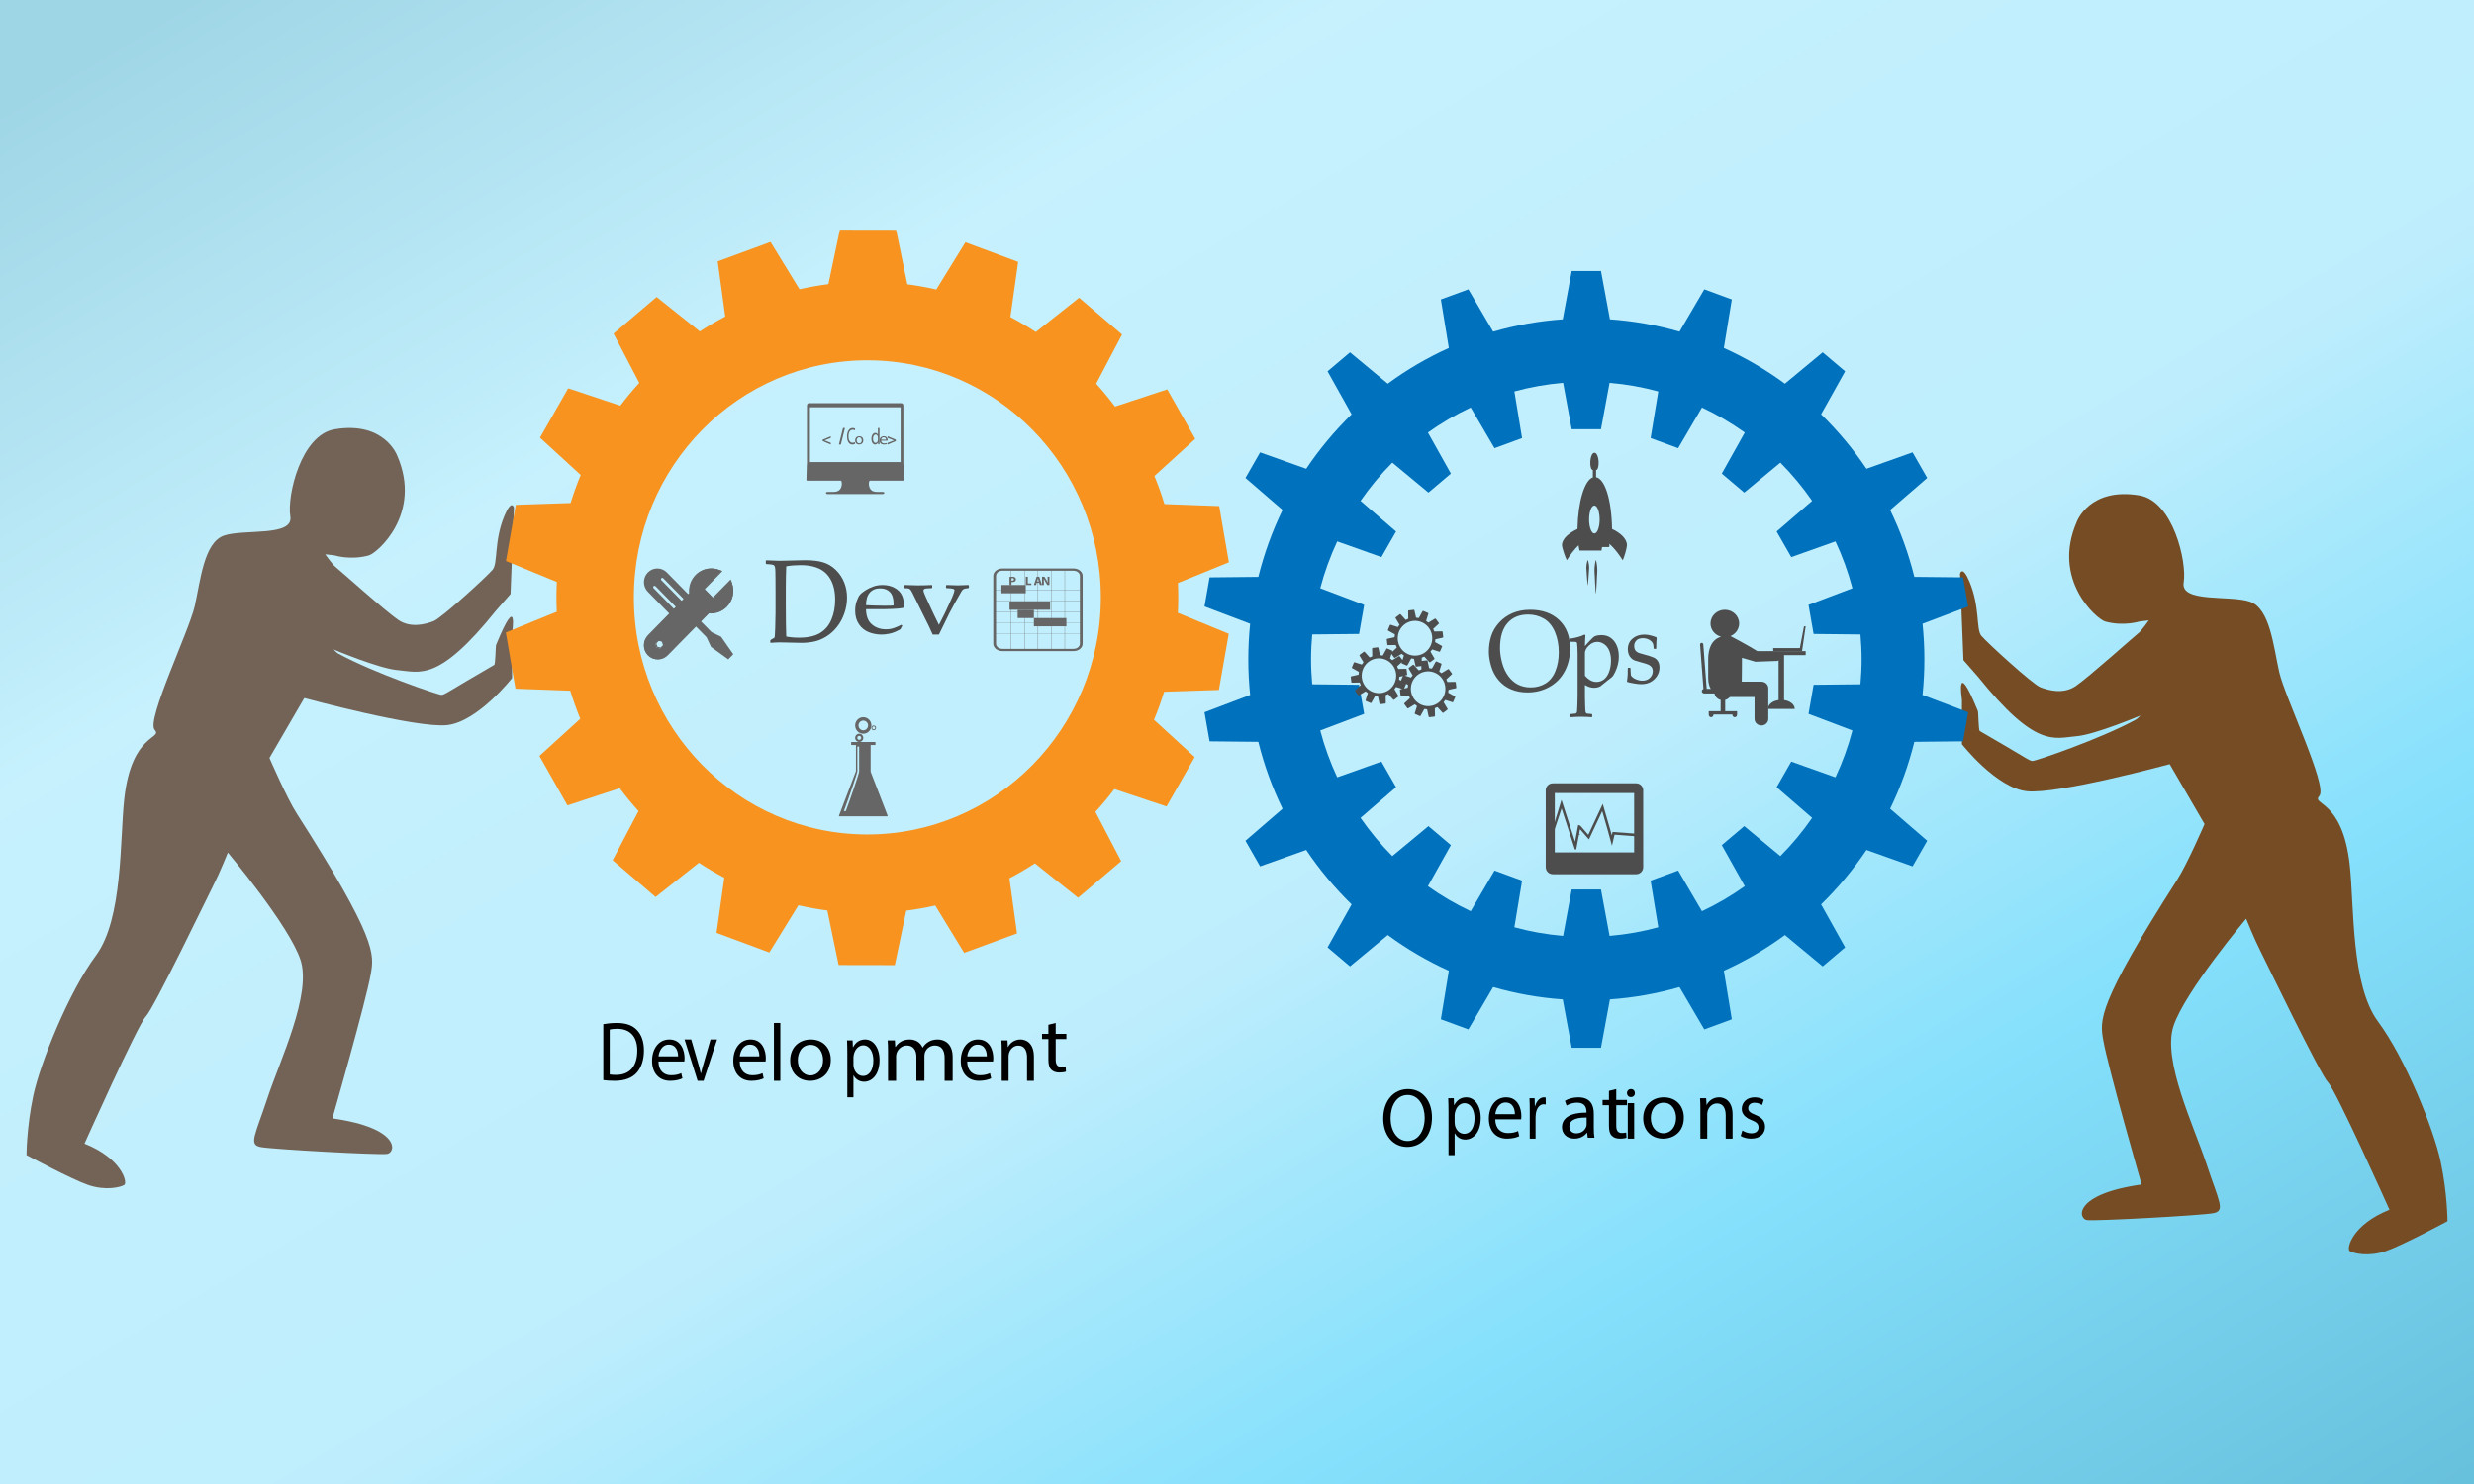 <?xml version="1.0" encoding="UTF-8"?>
<svg width="280px" height="168px" viewBox="0 0 280 168" version="1.1" xmlns="http://www.w3.org/2000/svg" xmlns:xlink="http://www.w3.org/1999/xlink">
    <!-- Generator: Sketch 48.2 (47327) - http://www.bohemiancoding.com/sketch -->
    <title>Page 1</title>
    <desc>Created with Sketch.</desc>
    <defs>
        <linearGradient x1="3.466%" y1="3.466%" x2="100%" y2="100%" id="linearGradient-1">
            <stop stop-color="#5EBAD5" offset="0%"></stop>
            <stop stop-color="#A0E7FC" offset="24.243%"></stop>
            <stop stop-color="#93E2FB" offset="55.447%"></stop>
            <stop stop-color="#33CBFA" offset="75.428%"></stop>
            <stop stop-color="#0195C4" offset="100%"></stop>
        </linearGradient>
    </defs>
    <g id="Digitallync-Home-PAGE-NEW-Copy-3" stroke="none" stroke-width="1" fill="none" fill-rule="evenodd" transform="translate(-100, -1949)">
        <g id="Group-54" transform="translate(100, 1813)">
            <g id="Group-45" transform="translate(0, 136)">
                <g id="Group-46">
                    <g id="Group-44">
                        <g id="Page-1">
                            <polygon id="Fill-1" fill-opacity="0.6" fill="url(#linearGradient-1)" points="0 168 280 168 280 0 0 0"></polygon>
                            <g id="Group-81" transform="translate(3, 26)">
                                <path d="M239.123,44.36 C239.123,44.36 237.317,44.931 235.262,44.36 C234.293,44.091 229.177,39.641 232.045,33.067 C232.045,33.067 233.467,29.138 239.123,30.082 C242.941,30.717 244.529,37.61 244.142,39.946 C243.756,42.282 249.425,41.339 251.656,42.119 C253.927,42.911 254.309,47.215 254.953,50.071 C255.596,52.927 260.463,63.017 259.5,64.095 C258.535,65.177 262.096,64.42 262.932,71.879 C263.453,76.523 263.061,85.509 266.149,89.662 C269.239,93.816 272.456,101.865 273.229,105.499 C274,109.134 274,112.249 274,112.249 C274,112.249 268.929,114.974 267.05,115.624 C265.035,116.322 263.319,115.883 262.932,115.624 C262.546,115.365 263.19,112.638 267.436,110.951 C267.436,110.951 261.388,97.451 260.487,96.542 C259.586,95.634 253.339,82.655 252.806,81.614 C252.132,80.299 251.213,78.004 251.213,78.004 C251.213,78.004 244.278,86.253 242.99,90.147 C241.703,94.041 245.301,101.475 246.717,105.759 C248.132,110.043 248.904,111.08 247.489,111.341 C246.073,111.6 234.233,112.249 233.203,112.12 C232.174,111.988 231.621,109.185 239.381,108.094 C239.381,108.094 235.578,94.889 235.033,91.726 C234.647,89.487 234.325,87.811 243.419,73.575 C244.563,71.784 246.503,67.29 246.503,67.29 L242.561,60.508 C242.561,60.508 229.857,63.96 226.382,63.572 C222.907,63.182 219.047,58.249 219.047,58.249 L219.047,53.194 C219.047,53.194 218.27,48.186 220.849,54.484 C220.92,54.661 220.912,56.669 221.07,56.76 C226.367,59.815 226.664,60.15 227.037,60.15 C227.408,60.15 234.69,57.672 238.705,55.481 C238.916,55.365 239.074,55.168 239.251,55.004 C239.251,55.004 234.133,57.161 232.045,57.341 C229.472,57.561 227.412,58.767 220.849,50.591 L219.218,48.73 L218.832,38.951 C218.832,38.951 219.09,37.921 219.904,39.864 C221.106,42.728 220.634,45.23 221.234,45.965 C221.835,46.701 227.026,51.455 227.927,51.802 C228.828,52.148 230.501,52.623 231.916,51.672 C233.332,50.719 238.737,45.875 239.037,45.658 C239.339,45.441 240.195,44.23 240.195,44.23 L239.123,44.36 Z" id="Fill-2" fill="#754C24"></path>
                                <path d="M34.877,36.876 C34.877,36.876 36.683,37.447 38.738,36.876 C39.707,36.607 44.823,32.157 41.955,25.583 C41.955,25.583 40.533,21.654 34.877,22.598 C31.059,23.233 29.471,30.126 29.858,32.462 C30.244,34.798 24.574,33.856 22.344,34.634 C20.072,35.427 19.691,39.731 19.047,42.587 C18.404,45.444 13.537,55.533 14.5,56.611 C15.465,57.693 11.904,56.937 11.068,64.395 C10.547,69.039 10.939,78.025 7.85,82.178 C4.761,86.332 1.544,94.381 0.771,98.015 C0,101.65 0,104.765 0,104.765 C0,104.765 5.071,107.49 6.95,108.14 C8.965,108.838 10.681,108.399 11.068,108.14 C11.454,107.881 10.81,105.155 6.564,103.467 C6.564,103.467 12.612,89.967 13.513,89.059 C14.413,88.15 20.66,75.171 21.194,74.13 C21.868,72.815 22.787,70.52 22.787,70.52 C22.787,70.52 29.722,78.769 31.01,82.663 C32.297,86.557 28.699,93.991 27.283,98.275 C25.868,102.559 25.096,103.597 26.511,103.857 C27.926,104.116 39.767,104.765 40.797,104.636 C41.826,104.505 42.379,101.701 34.619,100.61 C34.619,100.61 38.422,87.405 38.967,84.242 C39.353,82.003 39.675,80.327 30.581,66.091 C29.437,64.3 27.497,59.806 27.497,59.806 L31.439,53.024 C31.439,53.024 44.143,56.476 47.618,56.087 C51.093,55.698 54.953,50.766 54.953,50.766 L54.953,45.71 C54.953,45.71 55.73,40.702 53.151,47.001 C53.079,47.177 53.088,49.185 52.93,49.276 C47.633,52.332 47.335,52.666 46.963,52.666 C46.592,52.666 39.31,50.189 35.295,47.996 C35.084,47.881 34.926,47.684 34.748,47.52 C34.748,47.52 39.867,49.677 41.955,49.857 C44.528,50.078 46.587,51.284 53.151,43.107 L54.782,41.246 L55.168,31.467 C55.168,31.467 54.91,30.437 54.095,32.38 C52.894,35.244 53.366,37.746 52.766,38.481 C52.164,39.217 46.974,43.972 46.073,44.318 C45.172,44.664 43.499,45.139 42.084,44.188 C40.668,43.236 35.263,38.391 34.963,38.174 C34.661,37.957 33.804,36.746 33.804,36.746 L34.877,36.876 Z" id="Fill-4" fill="#736357"></path>
                                <path d="M206.651,56.698 C206.168,58.537 205.522,60.309 204.731,62.001 L199.731,60.221 L198.074,63.118 L202.092,66.589 C201.021,68.138 199.819,69.588 198.495,70.916 L194.407,67.525 L191.867,69.675 L194.466,74.323 C192.945,75.406 191.327,76.356 189.624,77.154 L186.928,72.551 L183.812,73.695 L184.68,78.975 C182.901,79.461 181.058,79.79 179.167,79.951 L178.194,74.694 L174.879,74.694 L173.907,79.951 C172.015,79.79 170.173,79.461 168.393,78.974 L169.262,73.695 L166.146,72.552 L163.45,77.154 C161.747,76.355 160.128,75.405 158.608,74.322 L161.206,69.675 L158.667,67.525 L154.579,70.915 C153.255,69.587 152.053,68.137 150.981,66.589 L155,63.117 L153.343,60.222 L148.343,62 C147.552,60.309 146.906,58.536 146.423,56.696 L151.392,54.814 L150.816,51.522 L145.514,51.468 C145.43,50.538 145.381,49.597 145.381,48.645 C145.381,47.693 145.43,46.752 145.514,45.821 L150.816,45.767 L151.392,42.475 L146.422,40.593 C146.906,38.754 147.552,36.981 148.343,35.289 L153.343,37.068 L155,34.172 L150.981,30.701 C152.053,29.152 153.255,27.703 154.579,26.373 L158.667,29.764 L161.206,27.615 L158.608,22.968 C160.128,21.884 161.747,20.934 163.451,20.135 L166.146,24.738 L169.262,23.595 L168.393,18.315 C170.173,17.828 172.016,17.499 173.907,17.338 L174.879,22.596 L178.194,22.596 L179.167,17.338 C181.058,17.499 182.901,17.828 184.681,18.315 L183.812,23.595 L186.928,24.737 L189.624,20.135 C191.327,20.934 192.945,21.884 194.466,22.967 L191.867,27.615 L194.407,29.764 L198.496,26.374 C199.819,27.703 201.021,29.152 202.092,30.7 L198.074,34.172 L199.731,37.068 L204.732,35.29 C205.522,36.982 206.168,38.754 206.652,40.593 L201.683,42.475 L202.258,45.768 L207.561,45.823 C207.643,46.753 207.693,47.693 207.693,48.645 C207.693,49.597 207.643,50.538 207.561,51.468 L202.257,51.522 L201.683,54.815 L206.651,56.698 Z M219.175,57.926 L219.752,54.633 L214.587,52.677 C214.723,51.352 214.795,50.007 214.795,48.645 C214.795,47.284 214.723,45.939 214.587,44.613 L219.751,42.657 L219.176,39.363 L213.66,39.307 C213.007,36.665 212.084,34.13 210.921,31.734 L215.115,28.109 L213.458,25.213 L208.241,27.068 C206.744,24.836 205.02,22.772 203.104,20.905 L205.825,16.038 L203.286,13.889 L199.01,17.435 C196.864,15.858 194.55,14.499 192.099,13.395 L193.003,7.901 L189.888,6.757 L187.083,11.546 C184.554,10.814 181.919,10.339 179.207,10.15 L178.194,4.677 L174.879,4.677 L173.867,10.15 C171.155,10.339 168.52,10.814 165.991,11.547 L163.186,6.757 L160.072,7.901 L160.975,13.395 C158.524,14.499 156.211,15.858 154.063,17.435 L149.788,13.889 L147.249,16.038 L149.97,20.905 C148.055,22.771 146.33,24.836 144.833,27.068 L139.616,25.214 L137.959,28.108 L142.155,31.733 C140.991,34.129 140.068,36.665 139.414,39.308 L133.898,39.364 L133.322,42.656 L138.487,44.612 C138.351,45.938 138.279,47.283 138.279,48.645 C138.279,50.007 138.351,51.352 138.487,52.677 L133.322,54.634 L133.898,57.926 L139.414,57.982 C140.068,60.625 140.991,63.16 142.155,65.556 L137.959,69.181 L139.616,72.077 L144.833,70.221 C146.33,72.453 148.055,74.518 149.97,76.385 L147.249,81.252 L149.788,83.401 L154.064,79.854 C156.211,81.432 158.524,82.789 160.975,83.895 L160.072,89.389 L163.186,90.533 L165.992,85.744 C168.52,86.475 171.155,86.949 173.866,87.139 L174.879,92.613 L178.194,92.613 L179.207,87.139 C181.919,86.949 184.554,86.476 187.082,85.744 L189.889,90.533 L193.003,89.389 L192.099,83.895 C194.55,82.791 196.863,81.433 199.01,79.855 L203.286,83.4 L205.825,81.252 L203.104,76.385 C205.019,74.519 206.744,72.454 208.241,70.222 L213.458,72.076 L215.115,69.181 L210.92,65.556 C212.083,63.161 213.006,60.625 213.66,57.983 L219.175,57.926 Z" id="Fill-6" fill="#0071BC"></path>
                                <path d="M95.118,68.469 C80.524,68.443 68.714,56.405 68.739,41.583 C68.764,26.759 80.616,14.763 95.211,14.789 C109.805,14.815 121.615,26.852 121.59,41.676 C121.564,56.5 109.713,68.495 95.118,68.469 M130.35,41.691 C130.352,41.125 130.338,40.563 130.313,40.004 L136.081,37.654 L134.988,31.291 L128.788,31.065 C128.459,29.982 128.078,28.921 127.654,27.885 L132.274,23.68 L129.105,18.081 L123.193,20.025 C122.522,19.128 121.81,18.264 121.061,17.437 L123.992,11.87 L119.129,7.71 L114.233,11.588 C113.302,10.978 112.342,10.412 111.355,9.891 L112.233,3.651 L106.262,1.431 L102.968,6.775 C101.893,6.528 100.801,6.328 99.691,6.184 L98.415,0.011 L92.057,0 L90.759,6.167 C89.649,6.309 88.557,6.503 87.483,6.747 L84.205,1.392 L78.226,3.59 L79.083,9.834 C78.095,10.352 77.132,10.914 76.201,11.521 L71.317,7.625 L66.438,11.769 L69.352,17.346 C68.599,18.171 67.884,19.031 67.21,19.926 L61.305,17.961 L58.116,23.549 L62.724,27.77 C62.295,28.805 61.911,29.864 61.578,30.946 L55.377,31.151 L54.262,37.509 L60.022,39.88 C59.995,40.439 59.98,41 59.979,41.566 C59.978,42.132 59.992,42.695 60.016,43.255 L54.248,45.604 L55.341,51.966 L61.541,52.193 C61.871,53.276 62.251,54.337 62.676,55.372 L58.054,59.579 L61.224,65.178 L67.136,63.232 C67.808,64.13 68.518,64.992 69.268,65.82 L66.337,71.387 L71.201,75.548 L76.098,71.67 C77.028,72.28 77.988,72.845 78.975,73.366 L78.096,79.607 L84.068,81.827 L87.362,76.483 C88.437,76.731 89.529,76.929 90.637,77.074 L91.913,83.247 L98.272,83.258 L99.57,77.089 C100.679,76.949 101.773,76.754 102.846,76.51 L106.124,81.867 L112.103,79.667 L111.245,73.423 C112.234,72.906 113.197,72.343 114.128,71.737 L119.013,75.632 L123.891,71.49 L120.977,65.912 C121.73,65.088 122.444,64.227 123.119,63.332 L129.025,65.297 L132.214,59.71 L127.605,55.487 C128.035,54.452 128.418,53.393 128.751,52.311 L134.951,52.107 L136.067,45.749 L130.307,43.379 C130.335,42.819 130.349,42.256 130.35,41.691" id="Fill-8" fill="#F7931E"></path>
                                <path d="M85.985,46.058 C86.411,46.146 86.901,46.189 87.455,46.189 C88.427,46.189 89.203,46.018 89.785,45.677 C90.367,45.334 90.802,44.828 91.09,44.158 C91.377,43.487 91.521,42.731 91.521,41.89 C91.521,40.649 91.206,39.688 90.577,39.003 C89.947,38.319 88.954,37.978 87.599,37.978 C87.04,37.978 86.502,38.022 85.985,38.11 C85.952,38.828 85.935,39.639 85.935,40.543 L85.935,42.606 L85.947,44.539 C85.947,44.917 85.96,45.423 85.985,46.058 Z M83.671,37.478 L83.721,37.432 C84.443,37.467 84.935,37.485 85.197,37.485 L88.125,37.419 C88.959,37.419 89.642,37.501 90.176,37.666 C90.71,37.83 91.184,38.115 91.599,38.52 C92.014,38.926 92.329,39.397 92.544,39.934 C92.758,40.47 92.866,41.044 92.866,41.653 C92.866,42.244 92.768,42.83 92.572,43.408 C92.376,43.987 92.097,44.505 91.737,44.963 C91.376,45.421 90.965,45.79 90.504,46.071 C90.044,46.351 89.582,46.538 89.119,46.633 C88.656,46.727 88.183,46.774 87.699,46.774 C87.374,46.774 86.761,46.761 85.861,46.735 C85.564,46.726 85.368,46.722 85.272,46.722 C84.985,46.722 84.636,46.739 84.228,46.774 L84.178,46.722 L84.178,46.505 L84.228,46.439 C84.474,46.307 84.615,46.225 84.65,46.193 C84.685,46.16 84.715,45.777 84.737,45.042 C84.76,44.308 84.772,43.748 84.772,43.362 L84.772,40.949 L84.766,39.457 C84.766,39.132 84.761,38.869 84.753,38.665 C84.745,38.461 84.73,38.316 84.71,38.227 C84.689,38.14 84.665,38.079 84.638,38.043 C84.611,38.009 84.566,37.979 84.507,37.956 C84.446,37.931 84.342,37.91 84.197,37.892 L83.721,37.853 L83.671,37.807 L83.671,37.478 Z" id="Fill-10" fill="#4D4D4D"></path>
                                <path d="M95.014,42.512 C95.091,42.523 95.387,42.536 95.9,42.551 C96.415,42.566 96.795,42.573 97.043,42.573 C97.635,42.573 97.997,42.565 98.125,42.545 C98.128,42.455 98.131,42.385 98.131,42.336 C98.131,41.751 97.997,41.317 97.728,41.032 C97.459,40.747 97.091,40.605 96.627,40.605 C96.119,40.605 95.723,40.765 95.439,41.086 C95.156,41.406 95.014,41.882 95.014,42.512 Z M99.116,44.826 L98.911,45.233 C98.467,45.486 98.072,45.65 97.724,45.725 C97.377,45.801 97.065,45.839 96.793,45.839 C96.282,45.839 95.796,45.75 95.337,45.573 C94.879,45.395 94.505,45.096 94.217,44.673 C93.929,44.25 93.785,43.741 93.785,43.145 C93.785,42.749 93.841,42.392 93.952,42.073 C94.062,41.754 94.179,41.517 94.3,41.363 C94.422,41.208 94.627,41.037 94.918,40.848 C95.209,40.659 95.516,40.508 95.839,40.395 C96.163,40.282 96.514,40.226 96.889,40.226 C97.402,40.226 97.852,40.332 98.242,40.546 C98.633,40.758 98.907,41.031 99.065,41.363 C99.222,41.695 99.302,42.047 99.302,42.421 C99.302,42.537 99.295,42.651 99.283,42.761 L99.212,42.823 C98.922,42.879 98.531,42.917 98.041,42.936 C97.55,42.955 97.225,42.964 97.068,42.964 L95.014,42.964 C95.022,43.745 95.245,44.32 95.679,44.69 C96.115,45.06 96.648,45.244 97.28,45.244 C97.578,45.244 97.865,45.199 98.14,45.109 C98.415,45.018 98.707,44.892 99.014,44.729 L99.116,44.826 Z" id="Fill-12" fill="#4D4D4D"></path>
                                <path d="M102.56,45.839 L102.139,44.911 L101.637,43.901 L100.245,41.083 C100.155,40.898 100.075,40.775 100.004,40.716 C99.934,40.657 99.863,40.622 99.791,40.61 C99.718,40.598 99.573,40.588 99.357,40.58 L99.302,40.533 L99.302,40.279 L99.363,40.226 C99.997,40.254 100.499,40.267 100.87,40.267 C101.394,40.267 101.922,40.254 102.451,40.226 L102.505,40.273 L102.505,40.533 L102.451,40.58 C101.979,40.592 101.707,40.621 101.63,40.666 C101.552,40.712 101.515,40.77 101.515,40.84 C101.515,40.958 101.604,41.213 101.785,41.603 L102.614,43.399 L103.265,44.74 L103.944,43.399 L104.507,42.182 C104.724,41.721 104.865,41.394 104.927,41.201 C104.991,41.008 105.023,40.88 105.023,40.817 C105.023,40.742 104.972,40.688 104.873,40.655 C104.773,40.621 104.523,40.596 104.12,40.58 L104.066,40.533 L104.066,40.279 L104.127,40.226 C104.687,40.254 105.108,40.267 105.389,40.267 C105.624,40.267 106.027,40.254 106.597,40.226 L106.658,40.279 L106.658,40.533 L106.604,40.58 C106.336,40.6 106.159,40.634 106.071,40.681 C105.982,40.728 105.897,40.82 105.813,40.956 C105.73,41.092 105.488,41.514 105.091,42.223 L104.439,43.435 C104.33,43.639 103.94,44.441 103.265,45.839 L102.56,45.839 Z" id="Fill-14" fill="#4D4D4D"></path>
                                <path d="M166.767,47.374 C166.767,47.889 166.847,48.443 167.007,49.036 C167.167,49.629 167.405,50.138 167.723,50.561 C168.041,50.985 168.407,51.301 168.823,51.507 C169.238,51.715 169.71,51.818 170.241,51.818 C170.869,51.818 171.427,51.668 171.917,51.368 C172.406,51.069 172.78,50.603 173.034,49.973 C173.289,49.342 173.417,48.634 173.417,47.849 C173.417,46.998 173.271,46.227 172.98,45.539 C172.688,44.852 172.273,44.351 171.734,44.038 C171.196,43.726 170.6,43.57 169.943,43.57 C168.959,43.57 168.183,43.891 167.617,44.533 C167.05,45.174 166.767,46.121 166.767,47.374 M165.503,47.792 C165.503,47.159 165.591,46.569 165.765,46.02 C165.938,45.471 166.235,44.964 166.654,44.498 C167.074,44.031 167.578,43.67 168.17,43.416 C168.761,43.16 169.428,43.032 170.174,43.032 C171.555,43.032 172.654,43.424 173.472,44.206 C174.289,44.989 174.698,46.058 174.698,47.411 C174.698,48.366 174.498,49.223 174.097,49.982 C173.696,50.741 173.122,51.333 172.375,51.754 C171.628,52.177 170.789,52.387 169.858,52.387 C169.198,52.387 168.59,52.273 168.036,52.044 C167.481,51.813 167.009,51.47 166.618,51.013 C166.227,50.557 165.944,50.031 165.768,49.431 C165.591,48.833 165.503,48.286 165.503,47.792" id="Fill-16" fill="#4D4D4D"></path>
                                <path d="M176.378,50.495 C176.531,50.686 176.72,50.85 176.946,50.99 C177.172,51.13 177.42,51.199 177.693,51.199 C178.016,51.199 178.301,51.1 178.549,50.901 C178.796,50.704 178.988,50.413 179.124,50.031 C179.26,49.648 179.328,49.225 179.328,48.758 C179.328,48.382 179.268,48.032 179.146,47.708 C179.025,47.385 178.837,47.13 178.583,46.943 C178.329,46.758 178.059,46.664 177.773,46.664 C177.597,46.664 177.425,46.702 177.26,46.776 C177.094,46.852 176.939,46.961 176.794,47.107 C176.65,47.253 176.546,47.393 176.483,47.523 C176.418,47.654 176.387,47.764 176.382,47.851 C176.38,47.938 176.378,48.035 176.378,48.139 L176.378,50.495 Z M176.338,45.839 L176.433,45.911 C176.399,46.372 176.382,46.782 176.378,47.138 C176.83,46.636 177.144,46.305 177.323,46.142 C177.5,45.981 177.807,45.9 178.241,45.9 C178.515,45.9 178.761,45.945 178.984,46.036 C179.207,46.127 179.413,46.277 179.603,46.485 C179.791,46.694 179.941,46.955 180.05,47.269 C180.161,47.582 180.215,47.945 180.215,48.358 C180.215,48.65 180.177,48.945 180.101,49.244 C180.024,49.544 179.924,49.821 179.799,50.076 C179.675,50.33 179.575,50.5 179.5,50.583 C179.426,50.666 179.272,50.79 179.039,50.956 C178.83,51.111 178.622,51.276 178.417,51.454 C178.273,51.579 178.173,51.66 178.116,51.696 C178.061,51.733 177.966,51.769 177.833,51.805 C177.7,51.843 177.559,51.861 177.409,51.861 C177.064,51.861 176.72,51.753 176.378,51.539 L176.378,52.831 C176.378,52.921 176.384,53.208 176.397,53.691 C176.411,54.175 176.425,54.458 176.44,54.537 C176.455,54.618 176.477,54.678 176.507,54.714 C176.537,54.75 176.573,54.773 176.617,54.784 C176.661,54.794 176.84,54.811 177.155,54.835 L177.2,54.884 L177.2,55.138 L177.16,55.194 C176.745,55.162 176.346,55.145 175.964,55.145 C175.581,55.145 175.183,55.162 174.768,55.194 L174.723,55.138 L174.723,54.884 L174.768,54.835 C175.087,54.811 175.267,54.792 175.311,54.78 C175.355,54.768 175.392,54.743 175.424,54.705 C175.455,54.666 175.477,54.604 175.489,54.519 C175.5,54.434 175.513,54.164 175.528,53.706 C175.543,53.249 175.55,52.905 175.55,52.674 L175.55,48.024 C175.55,47.814 175.543,47.569 175.528,47.293 C175.513,47.015 175.501,46.855 175.49,46.81 C175.48,46.765 175.456,46.73 175.418,46.7 C175.38,46.673 175.295,46.658 175.162,46.658 L174.743,46.652 L174.698,46.603 L174.698,46.342 L174.738,46.294 C175.372,46.201 175.906,46.049 176.338,45.839 Z" id="Fill-18" fill="#4D4D4D"></path>
                                <path d="M181.27,49.6 L181.487,49.6 L181.533,49.65 C181.539,49.966 181.557,50.236 181.583,50.461 C181.688,50.639 181.868,50.781 182.124,50.892 C182.381,51.003 182.632,51.058 182.882,51.058 C183.239,51.058 183.524,50.951 183.738,50.738 C183.952,50.523 184.059,50.268 184.059,49.971 C184.059,49.811 184.02,49.671 183.943,49.553 C183.865,49.434 183.749,49.337 183.592,49.26 C183.435,49.182 183.155,49.092 182.75,48.986 C182.403,48.896 182.161,48.826 182.023,48.776 C181.885,48.725 181.751,48.64 181.624,48.518 C181.496,48.399 181.398,48.251 181.33,48.077 C181.264,47.902 181.23,47.71 181.23,47.499 C181.23,46.997 181.409,46.595 181.768,46.292 C182.127,45.99 182.573,45.839 183.11,45.839 C183.335,45.839 183.58,45.874 183.847,45.943 C184.113,46.013 184.316,46.08 184.453,46.143 L184.499,46.222 C184.472,46.372 184.454,46.766 184.448,47.404 L184.403,47.455 L184.201,47.455 L184.155,47.404 C184.141,47.176 184.124,47.015 184.099,46.924 C184.076,46.831 184.015,46.732 183.918,46.625 C183.821,46.518 183.681,46.427 183.503,46.354 C183.325,46.282 183.136,46.245 182.938,46.245 C182.732,46.245 182.559,46.278 182.42,46.346 C182.28,46.413 182.167,46.516 182.081,46.653 C181.996,46.79 181.952,46.956 181.952,47.15 C181.952,47.294 181.978,47.421 182.031,47.534 C182.083,47.646 182.163,47.737 182.27,47.807 C182.378,47.876 182.492,47.926 182.609,47.956 L183.16,48.114 C183.631,48.24 183.969,48.352 184.173,48.446 C184.377,48.54 184.534,48.681 184.645,48.871 C184.756,49.061 184.812,49.291 184.812,49.561 C184.812,50.079 184.62,50.523 184.236,50.895 C183.852,51.267 183.358,51.452 182.756,51.452 C182.543,51.452 182.28,51.426 181.965,51.373 C181.65,51.321 181.381,51.263 181.159,51.199 L181.134,51.126 L181.184,50.749 C181.201,50.633 181.211,50.515 181.215,50.397 C181.218,50.279 181.221,50.03 181.225,49.65 L181.27,49.6 Z" id="Fill-20" fill="#4D4D4D"></path>
                                <path d="M109.73,46.873 L109.73,45.788 L111.416,45.788 L111.416,47.454 L110.447,47.454 C110.052,47.454 109.73,47.195 109.73,46.873 Z M110.447,38.61 L111.416,38.61 L111.416,40.828 L109.73,40.828 L109.73,39.192 C109.73,38.87 110.052,38.61 110.447,38.61 Z M119.216,39.192 L119.216,40.828 L117.53,40.828 L117.53,38.61 L118.5,38.61 C118.895,38.61 119.216,38.87 119.216,39.192 Z M116.01,47.454 L117.496,47.454 L117.496,45.788 L116.01,45.788 L116.01,47.454 Z M114.491,47.454 L115.976,47.454 L115.976,45.788 L114.491,45.788 L114.491,47.454 Z M112.971,47.454 L114.456,47.454 L114.456,45.788 L112.971,45.788 L112.971,47.454 Z M111.451,47.454 L112.936,47.454 L112.936,45.788 L111.451,45.788 L111.451,47.454 Z M111.451,45.759 L112.936,45.759 L112.936,44.555 L111.451,44.555 L111.451,45.759 Z M109.73,45.759 L111.416,45.759 L111.416,44.555 L109.73,44.555 L109.73,45.759 Z M109.73,44.527 L111.416,44.527 L111.416,43.322 L109.73,43.322 L109.73,44.527 Z M109.73,43.294 L111.416,43.294 L111.416,42.089 L109.73,42.089 L109.73,43.294 Z M109.73,42.061 L111.416,42.061 L111.416,40.856 L109.73,40.856 L109.73,42.061 Z M111.451,42.061 L112.936,42.061 L112.936,40.856 L111.451,40.856 L111.451,42.061 Z M111.451,40.828 L112.936,40.828 L112.936,38.61 L111.451,38.61 L111.451,40.828 Z M112.97,40.828 L114.456,40.828 L114.456,38.61 L112.97,38.61 L112.97,40.828 Z M114.492,40.828 L115.976,40.828 L115.976,38.61 L114.492,38.61 L114.492,40.828 Z M116.01,40.828 L117.496,40.828 L117.496,38.61 L116.01,38.61 L116.01,40.828 Z M116.01,42.061 L117.496,42.061 L117.496,40.856 L116.01,40.856 L116.01,42.061 Z M117.53,42.061 L119.216,42.061 L119.216,40.856 L117.53,40.856 L117.53,42.061 Z M117.53,43.294 L119.216,43.294 L119.216,42.09 L117.53,42.09 L117.53,43.294 Z M117.53,44.527 L119.216,44.527 L119.216,43.322 L117.53,43.322 L117.53,44.527 Z M117.53,45.759 L119.216,45.759 L119.216,44.555 L117.53,44.555 L117.53,45.759 Z M116.01,45.759 L117.496,45.759 L117.496,44.555 L116.01,44.555 L116.01,45.759 Z M114.491,45.759 L115.976,45.759 L115.976,44.555 L114.491,44.555 L114.491,45.759 Z M112.97,45.759 L114.456,45.759 L114.456,44.555 L112.97,44.555 L112.97,45.759 Z M112.971,44.527 L114.456,44.527 L114.456,43.322 L112.971,43.322 L112.971,44.527 Z M111.451,44.527 L112.936,44.527 L112.936,43.322 L111.451,43.322 L111.451,44.527 Z M111.451,43.294 L112.936,43.294 L112.936,42.089 L111.451,42.089 L111.451,43.294 Z M112.97,43.294 L114.456,43.294 L114.456,42.089 L112.97,42.089 L112.97,43.294 Z M112.97,42.061 L114.456,42.061 L114.456,40.856 L112.97,40.856 L112.97,42.061 Z M114.491,42.061 L115.976,42.061 L115.976,40.856 L114.491,40.856 L114.491,42.061 Z M114.492,43.294 L115.976,43.294 L115.976,42.089 L114.492,42.089 L114.492,43.294 Z M116.01,43.294 L117.496,43.294 L117.496,42.09 L116.01,42.09 L116.01,43.294 Z M114.492,44.527 L115.976,44.527 L115.976,43.322 L114.492,43.322 L114.492,44.527 Z M116.01,44.527 L117.496,44.527 L117.496,43.322 L116.01,43.322 L116.01,44.527 Z M118.5,47.454 L117.53,47.454 L117.53,45.788 L119.216,45.788 L119.216,46.873 C119.216,47.195 118.895,47.454 118.5,47.454 Z M119.53,46.873 L119.53,39.192 C119.53,38.73 119.069,38.355 118.5,38.355 L110.447,38.355 C109.879,38.355 109.416,38.73 109.416,39.192 L109.416,46.873 C109.416,47.335 109.879,47.71 110.447,47.71 L118.5,47.71 C119.069,47.71 119.53,47.335 119.53,46.873 Z" id="Fill-22" fill="#666666"></path>
                                <polygon id="Fill-24" fill="#666666" points="110.336 41.161 113.094 41.161 113.094 40.226 110.336 40.226"></polygon>
                                <polygon id="Fill-26" fill="#666666" points="111.255 43.032 115.852 43.032 115.852 42.097 111.255 42.097"></polygon>
                                <polygon id="Fill-27" fill="#666666" points="112.174 43.968 114.013 43.968 114.013 43.032 112.174 43.032"></polygon>
                                <polygon id="Fill-28" fill="#666666" points="114.013 44.903 117.691 44.903 117.691 43.968 114.013 43.968"></polygon>
                                <path d="M111.481,39.731 C111.501,39.736 111.525,39.736 111.558,39.736 C111.68,39.736 111.755,39.681 111.755,39.585 C111.755,39.5 111.691,39.449 111.576,39.449 C111.53,39.449 111.498,39.453 111.481,39.457 L111.481,39.731 Z M111.255,39.31 C111.325,39.299 111.425,39.29 111.564,39.29 C111.706,39.29 111.806,39.315 111.874,39.365 C111.939,39.412 111.983,39.489 111.983,39.58 C111.983,39.671 111.949,39.748 111.889,39.8 C111.811,39.867 111.696,39.898 111.56,39.898 C111.53,39.898 111.503,39.897 111.481,39.893 L111.481,40.226 L111.255,40.226 L111.255,39.31 Z" id="Fill-29" fill="#666666"></path>
                                <polygon id="Fill-30" fill="#666666" points="113.094 39.29 113.324 39.29 113.324 40.048 113.727 40.048 113.727 40.226 113.094 40.226"></polygon>
                                <path d="M114.577,39.827 L114.514,39.629 C114.496,39.574 114.479,39.504 114.463,39.448 L114.46,39.448 C114.445,39.504 114.43,39.575 114.414,39.629 L114.354,39.827 L114.577,39.827 Z M114.321,39.985 L114.25,40.226 L114.013,40.226 L114.321,39.29 L114.62,39.29 L114.933,40.226 L114.688,40.226 L114.61,39.985 L114.321,39.985 Z" id="Fill-31" fill="#666666"></path>
                                <path d="M114.933,40.226 L114.933,39.29 L115.2,39.29 L115.411,39.633 C115.471,39.732 115.531,39.848 115.576,39.954 L115.581,39.954 C115.566,39.83 115.561,39.704 115.561,39.564 L115.561,39.29 L115.772,39.29 L115.772,40.226 L115.531,40.226 L115.314,39.864 C115.255,39.765 115.189,39.644 115.139,39.534 L115.134,39.536 C115.141,39.66 115.144,39.791 115.144,39.944 L115.144,40.226 L114.933,40.226 Z" id="Fill-32" fill="#666666"></path>
                                <path d="M75.216,42.67 C75.276,42.731 75.276,42.828 75.216,42.888 C75.157,42.949 75.061,42.949 75.002,42.888 L71.851,39.683 C71.792,39.622 71.792,39.524 71.851,39.464 C71.91,39.404 72.006,39.404 72.066,39.464 L75.216,42.67 Z M74.335,43.567 C74.394,43.627 74.394,43.725 74.335,43.785 C74.276,43.846 74.179,43.846 74.12,43.785 L70.97,40.579 C70.91,40.519 70.91,40.421 70.97,40.361 C71.029,40.301 71.125,40.301 71.184,40.361 L74.335,43.567 Z M70.324,38.808 C69.731,39.412 69.731,40.392 70.324,40.995 L73.432,44.157 C73.927,44.661 74.679,44.744 75.259,44.408 L76.962,46.14 L77.478,47.243 L79.425,48.645 L79.993,48.066 L78.615,46.086 L77.531,45.561 L75.828,43.828 C76.159,43.238 76.077,42.474 75.582,41.97 L72.474,38.808 C71.88,38.204 70.918,38.204 70.324,38.808 Z" id="Fill-33" fill="#666666"></path>
                                <path d="M71.741,47.424 L72.071,47.092 L71.951,46.632 L71.508,46.509 L71.178,46.842 L71.298,47.301 L71.741,47.424 Z M71.421,48.645 C71.008,48.645 70.621,48.482 70.329,48.184 C69.729,47.574 69.729,46.582 70.329,45.971 L75.059,41.154 C74.976,40.396 75.235,39.634 75.767,39.093 C76.234,38.617 76.855,38.355 77.516,38.355 C77.791,38.355 78.062,38.401 78.322,38.491 L78.697,38.622 L76.772,40.582 C76.727,40.628 76.727,40.701 76.772,40.748 L77.643,41.634 C77.67,41.663 77.703,41.667 77.719,41.667 C77.736,41.667 77.768,41.663 77.795,41.635 L79.728,39.667 L79.858,40.054 C80.166,40.97 79.94,41.964 79.268,42.649 C78.801,43.124 78.179,43.386 77.517,43.386 C77.425,43.386 77.333,43.381 77.242,43.37 L72.513,48.184 C72.222,48.482 71.834,48.645 71.421,48.645 Z" id="Fill-34" fill="#666666"></path>
                                <path d="M71.393,47.204 L71.762,47.307 L72.037,47.029 L71.937,46.644 L71.568,46.542 L71.293,46.82 L71.393,47.204 Z M71.799,47.446 L71.291,47.306 L71.156,46.783 L71.531,46.403 L72.038,46.544 L72.174,47.066 L71.799,47.446 Z M77.485,38.479 C76.848,38.479 76.25,38.732 75.801,39.19 C75.294,39.706 75.039,40.448 75.12,41.175 L75.123,41.205 L75.102,41.226 L70.43,45.985 C69.861,46.564 69.861,47.506 70.43,48.085 C70.706,48.366 71.073,48.52 71.464,48.52 C71.855,48.52 72.222,48.366 72.498,48.085 L77.191,43.306 L77.22,43.309 C77.952,43.392 78.66,43.135 79.171,42.615 C79.818,41.956 80.035,40.998 79.739,40.116 L79.643,39.829 L77.804,41.701 C77.761,41.745 77.711,41.751 77.685,41.751 C77.659,41.751 77.608,41.745 77.566,41.7 L76.705,40.825 C76.637,40.755 76.637,40.643 76.705,40.573 L78.538,38.707 L78.26,38.61 C78.01,38.523 77.75,38.479 77.485,38.479 Z M71.464,48.645 C71.039,48.645 70.641,48.477 70.341,48.173 C69.725,47.545 69.725,46.525 70.341,45.897 L74.993,41.159 C74.919,40.405 75.186,39.638 75.712,39.102 C76.186,38.62 76.815,38.355 77.485,38.355 C77.763,38.355 78.038,38.401 78.3,38.493 L78.764,38.655 L76.794,40.661 C76.773,40.682 76.773,40.716 76.794,40.737 L77.654,41.613 C77.676,41.636 77.694,41.636 77.716,41.613 L79.696,39.598 L79.856,40.076 C80.168,41.003 79.939,42.009 79.259,42.702 C78.727,43.243 77.995,43.513 77.237,43.437 L72.587,48.173 C72.287,48.477 71.888,48.645 71.464,48.645 Z" id="Fill-35" fill="#666666"></path>
                                <path d="M92.725,65.825 L92.509,65.819 L92.552,65.703 C93.161,64.074 94.001,61.577 94.036,61.325 C94.036,61.052 94.035,58.523 94.035,58.523 L94.234,58.523 C94.234,58.523 94.235,61.087 94.235,61.33 C94.235,61.576 93.218,64.507 92.725,65.825 M97.446,66.306 L95.536,61.359 L95.536,58.343 L96.053,58.343 C96.067,58.343 96.079,58.331 96.079,58.318 L96.079,58.026 C96.079,58.012 96.067,58 96.053,58 L93.359,58 C93.345,58 93.333,58.012 93.333,58.026 L93.333,58.318 C93.333,58.331 93.345,58.343 93.359,58.343 L93.875,58.343 L93.875,61.299 L91.966,66.306 C91.915,66.431 91.96,66.418 92.137,66.418 L97.218,66.418 C97.407,66.418 97.505,66.438 97.446,66.306" id="Fill-36" fill="#666666"></path>
                                <path d="M94.245,57.306 C94.122,57.306 94.023,57.408 94.023,57.533 C94.023,57.657 94.122,57.758 94.245,57.758 C94.368,57.758 94.468,57.657 94.468,57.533 C94.468,57.408 94.368,57.306 94.245,57.306 M94.245,58 C93.991,58 93.785,57.79 93.785,57.533 C93.785,57.275 93.991,57.065 94.245,57.065 C94.499,57.065 94.705,57.275 94.705,57.533 C94.705,57.79 94.499,58 94.245,58" id="Fill-37" fill="#666666"></path>
                                <path d="M94.705,55.577 C94.406,55.577 94.162,55.824 94.162,56.129 C94.162,56.433 94.406,56.68 94.705,56.68 C95.003,56.68 95.247,56.433 95.247,56.129 C95.247,55.824 95.003,55.577 94.705,55.577 M94.705,57.065 C94.197,57.065 93.785,56.645 93.785,56.129 C93.785,55.613 94.197,55.194 94.705,55.194 C95.212,55.194 95.624,55.613 95.624,56.129 C95.624,56.645 95.212,57.065 94.705,57.065" id="Fill-38" fill="#666666"></path>
                                <path d="M95.887,56.231 C95.796,56.231 95.723,56.307 95.723,56.4 C95.723,56.494 95.796,56.57 95.887,56.57 C95.978,56.57 96.052,56.494 96.052,56.4 C96.052,56.307 95.978,56.231 95.887,56.231 M95.887,56.673 C95.742,56.673 95.624,56.551 95.624,56.4 C95.624,56.251 95.742,56.129 95.887,56.129 C96.033,56.129 96.151,56.251 96.151,56.4 C96.151,56.551 96.033,56.673 95.887,56.673" id="Fill-39" fill="#666666"></path>
                                <path d="M88.666,26.313 L98.929,26.313 L98.929,20.109 L88.666,20.109 L88.666,26.313 Z M99.261,26.639 C99.261,26.608 99.242,26.505 99.242,26.472 L99.242,19.9 C99.242,19.76 99.138,19.645 99.012,19.645 L88.559,19.645 C88.432,19.645 88.329,19.76 88.329,19.9 L88.329,26.472 C88.329,26.505 88.31,26.608 88.31,26.639 L88.268,28.327 C88.268,28.377 88.305,28.418 88.35,28.418 L92.2,28.418 C92.328,28.671 92.286,29.013 92.161,29.262 C92.015,29.552 91.724,29.683 91.406,29.683 L90.653,29.683 C90.564,29.683 90.49,29.728 90.49,29.784 L90.49,29.835 C90.49,29.89 90.564,29.935 90.653,29.935 L96.917,29.935 C97.007,29.935 97.08,29.89 97.08,29.835 L97.08,29.784 C97.08,29.728 97.007,29.683 96.917,29.683 L96.178,29.683 C95.865,29.683 95.583,29.549 95.445,29.262 C95.324,29.012 95.284,28.671 95.409,28.418 L99.221,28.418 C99.266,28.418 99.302,28.377 99.302,28.327 L99.261,26.639 Z" id="Fill-40" fill="#666666"></path>
                                <polygon id="Fill-41" fill="#666666" points="90.107 23.779 91.027 23.387 91.027 23.574 90.332 23.853 90.332 23.856 91.027 24.136 91.027 24.323 90.107 23.931"></polygon>
                                <polygon id="Fill-42" fill="#666666" points="91.946 24.323 92.411 22.452 92.631 22.452 92.166 24.323"></polygon>
                                <path d="M93.784,24.237 C93.726,24.279 93.611,24.323 93.464,24.323 C93.123,24.323 92.866,24 92.866,23.405 C92.866,22.836 93.123,22.452 93.498,22.452 C93.649,22.452 93.744,22.5 93.785,22.532 L93.748,22.723 C93.689,22.68 93.604,22.648 93.503,22.648 C93.22,22.648 93.031,22.92 93.031,23.397 C93.031,23.841 93.202,24.126 93.496,24.126 C93.591,24.126 93.689,24.097 93.751,24.051 L93.784,24.237 Z" id="Fill-43" fill="#666666"></path>
                                <path d="M93.958,23.857 C93.958,24.052 94.077,24.2 94.244,24.2 C94.407,24.2 94.53,24.055 94.53,23.853 C94.53,23.701 94.45,23.509 94.248,23.509 C94.046,23.509 93.958,23.687 93.958,23.857 M94.705,23.848 C94.705,24.178 94.464,24.323 94.236,24.323 C93.981,24.323 93.785,24.145 93.785,23.862 C93.785,23.563 93.991,23.387 94.252,23.387 C94.522,23.387 94.705,23.574 94.705,23.848" id="Fill-44" fill="#666666"></path>
                                <path d="M96.358,23.549 C96.358,23.521 96.356,23.482 96.35,23.453 C96.324,23.308 96.228,23.189 96.095,23.189 C95.912,23.189 95.803,23.396 95.803,23.674 C95.803,23.928 95.9,24.139 96.091,24.139 C96.21,24.139 96.318,24.037 96.35,23.866 C96.356,23.835 96.358,23.804 96.358,23.768 L96.358,23.549 Z M96.535,22.452 L96.535,23.97 C96.535,24.081 96.537,24.208 96.544,24.294 L96.385,24.294 L96.376,24.076 L96.373,24.076 C96.318,24.216 96.2,24.323 96.041,24.323 C95.805,24.323 95.624,24.066 95.624,23.685 C95.622,23.266 95.824,23.009 96.061,23.009 C96.21,23.009 96.31,23.1 96.354,23.202 L96.358,23.202 L96.358,22.452 L96.535,22.452 Z" id="Fill-45" fill="#666666"></path>
                                <path d="M97.28,23.769 C97.282,23.665 97.231,23.504 97.017,23.504 C96.826,23.504 96.742,23.656 96.727,23.769 L97.28,23.769 Z M96.725,23.886 C96.729,24.106 96.893,24.197 97.082,24.197 C97.217,24.197 97.3,24.176 97.371,24.151 L97.403,24.267 C97.336,24.293 97.222,24.323 97.056,24.323 C96.735,24.323 96.544,24.141 96.544,23.871 C96.544,23.6 96.729,23.387 97.032,23.387 C97.372,23.387 97.463,23.645 97.463,23.81 C97.463,23.843 97.459,23.869 97.457,23.886 L96.725,23.886 Z" id="Fill-46" fill="#666666"></path>
                                <polygon id="Fill-47" fill="#666666" points="98.383 23.936 97.463 24.323 97.463 24.136 98.174 23.857 98.174 23.853 97.463 23.574 97.463 23.387 98.383 23.774"></polygon>
                                <path d="M177.447,34.391 C177.116,34.391 176.849,33.683 176.849,32.81 C176.849,31.936 177.116,31.228 177.447,31.228 C177.776,31.228 178.044,31.936 178.044,32.81 C178.044,33.683 177.776,34.391 177.447,34.391 M179.448,33.884 C179.388,30.44 178.612,28.225 177.639,28.022 L177.639,27.219 C178.096,27.134 178.002,25.258 177.457,25.258 C176.912,25.258 176.817,27.134 177.276,27.219 L177.276,28.043 C176.337,28.363 175.596,30.77 175.534,33.884 C174.654,34.288 173.779,34.955 173.779,35.71 C173.779,36.008 174.169,37.16 174.331,37.419 C174.626,36.947 175.161,36.153 175.837,35.568 L175.837,35.838 C175.837,35.888 175.862,35.929 175.894,35.929 L179.086,35.929 C179.118,35.929 179.144,35.888 179.144,35.838 L179.144,35.568 C179.82,36.153 180.354,36.947 180.649,37.419 C180.811,37.16 181.134,36.014 181.134,35.717 C181.134,34.961 180.326,34.288 179.448,33.884" id="Fill-48" fill="#4D4D4D"></path>
                                <polygon id="Fill-49" fill="#4D4D4D" points="175.764 36.324 178.253 36.324 178.376 35.548 175.617 35.548"></polygon>
                                <path d="M176.787,39.338 C176.8,39.173 176.81,38.998 176.82,38.823 C176.829,38.647 176.855,38.471 176.858,38.308 C176.858,38.143 176.841,37.989 176.821,37.857 C176.799,37.726 176.775,37.616 176.752,37.54 C176.731,37.463 176.712,37.419 176.712,37.419 L176.682,37.419 C176.682,37.419 176.664,37.463 176.642,37.54 C176.619,37.616 176.596,37.726 176.574,37.857 C176.553,37.989 176.537,38.143 176.537,38.308 C176.539,38.471 176.565,38.647 176.575,38.823 C176.585,38.998 176.595,39.173 176.607,39.338 C176.618,39.502 176.631,39.656 176.643,39.788 C176.664,40.051 176.682,40.226 176.682,40.226 L176.712,40.226 C176.712,40.226 176.731,40.051 176.751,39.788 C176.763,39.656 176.777,39.502 176.787,39.338" id="Fill-50" fill="#4D4D4D"></path>
                                <path d="M177.601,37.419 C177.601,37.419 177.584,37.478 177.562,37.58 C177.551,37.632 177.539,37.694 177.527,37.765 C177.516,37.836 177.503,37.916 177.494,38.004 C177.473,38.18 177.457,38.384 177.456,38.604 C177.457,38.713 177.464,38.826 177.473,38.942 C177.481,39.057 177.487,39.173 177.494,39.291 C177.504,39.524 177.514,39.758 177.526,39.978 C177.538,40.196 177.551,40.401 177.562,40.577 C177.584,40.927 177.601,41.161 177.601,41.161 L177.632,41.161 C177.632,41.161 177.651,40.927 177.672,40.577 C177.683,40.401 177.696,40.196 177.707,39.978 C177.72,39.758 177.73,39.524 177.74,39.291 C177.748,39.173 177.753,39.057 177.761,38.942 C177.77,38.826 177.775,38.713 177.777,38.604 C177.777,38.384 177.761,38.18 177.74,38.004 C177.731,37.916 177.718,37.836 177.707,37.765 C177.694,37.694 177.683,37.632 177.672,37.58 C177.65,37.478 177.632,37.419 177.632,37.419 L177.601,37.419 Z" id="Fill-51" fill="#4D4D4D"></path>
                                <path d="M179.507,68.186 L179.416,68.568 L179.204,67.796 L179.112,67.476 L178.396,65.007 L177.155,67.657 L176.758,68.507 L175.849,67.462 C175.77,67.442 175.691,67.419 175.614,67.396 L175.26,69.285 L174.499,66.938 L173.724,64.548 L173.283,66.001 L172.859,67.39 L172.859,68.168 L173.502,66.224 L173.734,65.518 L174.121,66.711 L175.24,70.161 L175.391,70.161 L175.82,67.868 L176.832,69.032 L177.471,67.666 L178.333,65.827 L178.828,67.539 L178.924,67.873 L179.437,69.736 L179.732,68.491 L182.054,68.667 L182.054,68.369 L179.507,68.186 Z" id="Fill-52" fill="#4D4D4D"></path>
                                <path d="M175.648,68.29 L175.617,68.459 C175.693,68.482 175.77,68.505 175.847,68.525 L175.648,68.29 Z" id="Fill-53" fill="#4D4D4D"></path>
                                <path d="M181.946,66.02 L181.946,68.74 L181.946,69.032 L181.946,70.5 L175.439,70.5 L175.292,70.5 L172.969,70.5 L172.966,70.5 L172.966,68.542 L172.966,67.778 L172.966,65.862 L172.966,63.79 L172.966,63.77 C173.012,63.774 173.058,63.777 173.105,63.777 L181.946,63.777 L181.946,66.02 Z M182.776,62.95 C182.629,62.783 182.415,62.677 182.177,62.677 L172.736,62.677 C172.498,62.677 172.286,62.782 172.14,62.946 C172.016,63.087 171.94,63.27 171.94,63.472 L171.94,72.173 C171.94,72.329 171.985,72.474 172.062,72.596 C172.204,72.819 172.452,72.968 172.736,72.968 L182.177,72.968 C182.616,72.968 182.973,72.611 182.973,72.173 L182.973,72.136 L182.973,63.472 C182.973,63.272 182.897,63.089 182.776,62.95 Z" id="Fill-54" fill="#4D4D4D"></path>
                                <path d="M159.799,53.552 C158.936,54.201 157.709,54.021 157.065,53.151 C156.421,52.282 156.6,51.045 157.463,50.396 C158.326,49.746 159.554,49.927 160.197,50.796 C160.84,51.667 160.663,52.902 159.799,53.552 Z M156.69,50.707 L155.987,50.483 L156.19,50.437 C156.233,50.432 156.265,50.4 156.259,50.363 L156.192,49.773 C156.187,49.738 156.148,49.712 156.106,49.717 L155.251,49.734 C155.217,49.633 155.175,49.535 155.125,49.438 L155.656,48.95 L155.636,49.011 C155.62,49.05 155.632,49.095 155.666,49.109 L156.206,49.344 C156.239,49.358 156.279,49.337 156.298,49.298 L156.712,48.543 C156.816,48.563 156.921,48.576 157.028,48.58 L157.207,49.402 C157.213,49.444 157.245,49.476 157.28,49.472 L157.864,49.403 L157.871,49.772 C157.773,49.807 157.674,49.849 157.578,49.898 L157.015,49.277 C156.991,49.242 156.946,49.232 156.918,49.254 L156.445,49.608 C156.416,49.63 156.415,49.676 156.44,49.711 L156.881,50.451 C156.811,50.532 156.747,50.617 156.69,50.707 Z M155.92,51.944 L156.133,51.446 C156.138,51.435 156.138,51.423 156.135,51.412 L156.36,51.537 C156.34,51.642 156.327,51.748 156.321,51.855 L155.92,51.944 Z M155.376,50.618 L155.778,50.529 L155.564,51.028 C155.561,51.039 155.559,51.051 155.563,51.063 L155.338,50.936 C155.358,50.832 155.371,50.726 155.376,50.618 Z M154.234,52.078 C153.371,52.727 152.145,52.547 151.501,51.678 C150.857,50.808 151.035,49.571 151.898,48.921 C152.761,48.272 153.987,48.452 154.631,49.322 C155.275,50.192 155.096,51.428 154.234,52.078 Z M154.484,48.03 L154.8,48.457 C154.82,48.485 154.866,48.487 154.901,48.462 L155.634,48.017 C155.716,48.088 155.8,48.153 155.889,48.21 L155.727,48.722 L155.412,48.295 C155.39,48.267 155.346,48.265 155.312,48.29 L154.578,48.736 C154.497,48.665 154.412,48.599 154.323,48.543 L154.484,48.03 Z M155.977,44.674 C156.841,44.024 158.067,44.205 158.71,45.075 C159.355,45.944 159.177,47.182 158.313,47.831 C157.449,48.479 156.224,48.3 155.58,47.43 C154.936,46.56 155.114,45.323 155.977,44.674 Z M161.651,52.829 L160.902,52.41 C160.923,52.306 160.935,52.201 160.94,52.093 L161.755,51.912 C161.798,51.907 161.829,51.873 161.825,51.838 L161.756,51.248 C161.751,51.212 161.713,51.187 161.67,51.193 L160.815,51.208 C160.781,51.108 160.739,51.01 160.69,50.913 L161.306,50.345 C161.341,50.32 161.351,50.275 161.33,50.246 L160.977,49.769 C160.955,49.741 160.911,49.739 160.875,49.764 L160.143,50.21 C160.061,50.139 159.975,50.074 159.888,50.016 L160.14,49.215 C160.157,49.176 160.144,49.132 160.11,49.118 L159.569,48.883 C159.537,48.868 159.497,48.89 159.479,48.929 L159.064,49.684 C158.961,49.663 158.855,49.652 158.749,49.646 L158.57,48.824 C158.565,48.782 158.531,48.75 158.496,48.754 L157.913,48.823 L157.905,48.455 C158.006,48.421 158.103,48.377 158.198,48.329 L158.761,48.949 C158.787,48.984 158.83,48.994 158.86,48.973 L159.333,48.617 C159.361,48.596 159.363,48.55 159.337,48.515 L158.895,47.776 C158.966,47.694 159.03,47.609 159.088,47.52 L159.882,47.773 C159.921,47.791 159.965,47.778 159.979,47.744 L160.212,47.198 C160.226,47.166 160.205,47.125 160.165,47.108 L159.416,46.689 C159.436,46.585 159.45,46.478 159.454,46.372 L160.269,46.191 C160.312,46.186 160.343,46.152 160.34,46.117 L160.269,45.526 C160.266,45.49 160.229,45.466 160.185,45.472 L159.33,45.487 C159.296,45.386 159.253,45.287 159.203,45.192 L159.82,44.624 C159.856,44.598 159.865,44.553 159.845,44.525 L159.491,44.049 C159.47,44.02 159.425,44.017 159.39,44.043 L158.658,44.488 C158.576,44.417 158.49,44.353 158.403,44.295 L158.653,43.494 C158.672,43.454 158.658,43.41 158.625,43.397 L158.083,43.161 C158.051,43.147 158.011,43.168 157.994,43.208 L157.579,43.963 C157.474,43.943 157.369,43.93 157.264,43.925 L157.083,43.103 C157.08,43.06 157.046,43.029 157.011,43.033 L156.425,43.103 C156.39,43.108 156.365,43.145 156.37,43.189 L156.384,44.05 C156.285,44.085 156.188,44.128 156.093,44.177 L155.531,43.556 C155.505,43.521 155.462,43.511 155.432,43.532 L154.959,43.888 C154.931,43.909 154.929,43.955 154.954,43.99 L155.395,44.73 C155.326,44.811 155.262,44.897 155.203,44.985 L154.409,44.731 C154.371,44.715 154.326,44.727 154.312,44.76 L154.079,45.306 C154.065,45.339 154.086,45.38 154.125,45.398 L154.874,45.816 C154.854,45.921 154.842,46.026 154.836,46.134 L154.023,46.315 C153.979,46.32 153.949,46.353 153.952,46.389 L154.021,46.979 C154.025,47.014 154.063,47.039 154.106,47.034 L154.961,47.018 C154.996,47.119 155.037,47.217 155.088,47.314 L154.555,47.803 L154.575,47.742 C154.593,47.701 154.579,47.657 154.546,47.644 L154.005,47.409 C153.971,47.394 153.932,47.415 153.916,47.456 L153.499,48.211 C153.395,48.189 153.291,48.177 153.184,48.171 L153.005,47.351 C153.001,47.308 152.967,47.276 152.933,47.28 L152.345,47.349 C152.31,47.354 152.286,47.392 152.29,47.435 L152.306,48.297 C152.206,48.333 152.109,48.375 152.014,48.424 L151.453,47.803 C151.425,47.769 151.381,47.758 151.352,47.779 L150.881,48.134 C150.851,48.156 150.85,48.201 150.875,48.237 L151.316,48.976 C151.246,49.058 151.182,49.144 151.124,49.232 L150.331,48.979 C150.291,48.962 150.246,48.975 150.232,49.007 L150,49.554 C149.986,49.587 150.007,49.627 150.046,49.645 L150.795,50.064 C150.775,50.169 150.763,50.274 150.756,50.381 L149.942,50.562 C149.9,50.566 149.868,50.601 149.873,50.635 L149.942,51.226 C149.946,51.262 149.983,51.286 150.027,51.282 L150.882,51.267 C150.917,51.366 150.959,51.465 151.008,51.562 L150.392,52.128 C150.357,52.154 150.347,52.199 150.368,52.228 L150.72,52.704 C150.742,52.732 150.787,52.735 150.822,52.709 L151.555,52.264 C151.635,52.335 151.722,52.4 151.81,52.457 L151.558,53.258 C151.541,53.298 151.554,53.342 151.588,53.356 L152.127,53.59 C152.161,53.605 152.201,53.584 152.218,53.544 L152.632,52.789 C152.737,52.81 152.843,52.823 152.949,52.827 L153.127,53.649 C153.134,53.692 153.166,53.723 153.201,53.719 L153.787,53.65 C153.823,53.646 153.847,53.607 153.842,53.564 L153.825,52.701 C153.926,52.667 154.024,52.624 154.119,52.575 L154.683,53.196 C154.707,53.23 154.751,53.241 154.781,53.22 L155.252,52.864 C155.282,52.842 155.283,52.797 155.258,52.763 L154.817,52.023 C154.887,51.942 154.95,51.856 155.009,51.767 L155.711,51.99 L155.508,52.036 C155.464,52.041 155.433,52.074 155.437,52.11 L155.506,52.7 C155.51,52.736 155.549,52.76 155.591,52.756 L156.447,52.741 C156.481,52.841 156.523,52.939 156.572,53.035 L155.957,53.602 C155.922,53.628 155.911,53.673 155.933,53.702 L156.285,54.177 C156.307,54.206 156.351,54.209 156.386,54.183 L157.12,53.738 C157.201,53.81 157.286,53.874 157.373,53.931 L157.122,54.732 C157.105,54.772 157.117,54.816 157.152,54.83 L157.692,55.065 C157.726,55.08 157.765,55.059 157.783,55.019 L158.198,54.264 C158.303,54.284 158.407,54.296 158.513,54.302 L158.693,55.123 C158.698,55.166 158.73,55.198 158.765,55.193 L159.351,55.123 C159.388,55.12 159.411,55.081 159.407,55.039 L159.392,54.176 C159.491,54.141 159.588,54.099 159.685,54.05 L160.247,54.67 C160.272,54.705 160.316,54.716 160.345,54.694 L160.817,54.339 C160.846,54.317 160.848,54.271 160.823,54.237 L160.381,53.497 C160.453,53.415 160.516,53.33 160.574,53.241 L161.367,53.495 C161.407,53.511 161.451,53.499 161.464,53.466 L161.698,52.92 C161.712,52.887 161.691,52.846 161.651,52.829 Z" id="Fill-55" fill="#4D4D4D"></path>
                                <path d="M198.026,47.786 L196.068,47.82 C196.044,47.795 194.536,46.887 192.852,46.009 C193.429,45.771 193.832,45.222 193.832,44.583 C193.832,43.727 193.106,43.032 192.211,43.032 C191.316,43.032 190.589,43.727 190.589,44.583 C190.589,45.298 191.095,45.9 191.783,46.08 C190.711,46.4 190.329,47.439 190.329,48.623 L190.329,50.805 C190.329,51.935 190.982,52.856 192.198,52.905 C192.213,52.906 192.227,52.908 192.243,52.908 L195.572,52.908 L195.572,55.383 C195.572,55.795 195.92,56.129 196.351,56.129 C196.782,56.129 197.132,55.795 197.132,55.383 L197.132,51.917 C197.132,51.505 196.782,51.171 196.351,51.171 L194.128,51.171 C194.142,51.052 194.15,48.47 194.15,48.47 C194.15,48.47 195.626,48.912 195.671,48.914 C195.705,48.919 198.148,48.824 198.148,48.824 C198.431,48.777 198.604,48.593 198.604,48.284 C198.604,48.004 198.333,47.796 198.026,47.786" id="Fill-56" fill="#4D4D4D"></path>
                                <path d="M193.731,51.981 L190.158,51.981 L189.774,46.957 C189.765,46.847 189.677,46.765 189.576,46.775 C189.476,46.784 189.402,46.881 189.41,46.99 L189.792,51.996 C189.685,52.032 189.608,52.129 189.608,52.243 C189.608,52.388 189.732,52.505 189.883,52.505 L191.046,52.505 C191.091,52.855 191.368,53.142 191.736,53.235 L191.736,54.51 L190.391,54.51 L190.391,54.885 L190.393,54.885 C190.393,54.891 190.391,54.898 190.391,54.904 C190.391,55.064 190.511,55.194 190.658,55.194 L190.659,55.194 C190.806,55.194 190.926,55.064 190.926,54.904 C190.926,54.898 190.925,54.891 190.925,54.885 L193.064,54.885 C193.064,54.891 193.063,54.898 193.063,54.904 C193.063,55.064 193.182,55.194 193.33,55.194 L193.331,55.194 C193.478,55.194 193.597,55.064 193.597,54.904 C193.597,54.898 193.597,54.891 193.596,54.885 L193.597,54.885 L193.597,54.51 L192.252,54.51 L192.252,53.235 C192.62,53.142 192.898,52.855 192.942,52.505 L193.731,52.505 C193.884,52.505 194.007,52.388 194.007,52.243 C194.007,52.098 193.884,51.981 193.731,51.981" id="Fill-57" fill="#4D4D4D"></path>
                                <polygon id="Fill-58" fill="#4D4D4D" points="201.362 44.903 201.172 44.903 200.704 47.364 197.685 47.364 197.685 47.655 197.757 47.71 200.95 47.71"></polygon>
                                <path d="M201.362,48.169 L201.362,47.71 L195.846,47.71 L195.846,48.169 L198.293,48.169 L198.293,53.254 C197.604,53.351 197.086,53.763 197.086,54.258 L200.121,54.258 C200.121,53.763 199.604,53.351 198.916,53.254 L198.916,48.169 L201.362,48.169 Z" id="Fill-59" fill="#4D4D4D"></path>
                                <path d="M66.005,95.638 C66.188,95.676 66.454,95.686 66.737,95.686 C68.283,95.686 69.123,94.692 69.123,92.952 C69.131,91.431 68.383,90.466 66.853,90.466 C66.479,90.466 66.196,90.504 66.005,90.552 L66.005,95.638 Z M65.282,89.94 C65.722,89.864 66.246,89.806 66.82,89.806 C67.859,89.806 68.599,90.083 69.089,90.609 C69.588,91.135 69.879,91.881 69.879,92.923 C69.879,93.974 69.597,94.835 69.073,95.428 C68.549,96.03 67.685,96.355 66.596,96.355 C66.08,96.355 65.648,96.326 65.282,96.279 L65.282,89.94 Z" id="Fill-60" fill="#000000"></path>
                                <path d="M73.744,93.585 C73.753,93.067 73.546,92.261 72.694,92.261 C71.927,92.261 71.591,93.021 71.531,93.585 L73.744,93.585 Z M71.522,94.169 C71.539,95.271 72.194,95.725 72.952,95.725 C73.495,95.725 73.822,95.623 74.106,95.493 L74.235,96.077 C73.969,96.206 73.512,96.355 72.849,96.355 C71.565,96.355 70.799,95.447 70.799,94.095 C70.799,92.742 71.539,91.677 72.754,91.677 C74.115,91.677 74.477,92.965 74.477,93.789 C74.477,93.956 74.459,94.086 74.451,94.169 L71.522,94.169 Z" id="Fill-61" fill="#000000"></path>
                                <path d="M75.231,91.677 L75.994,94.306 C76.123,94.732 76.227,95.118 76.307,95.505 L76.331,95.505 C76.42,95.118 76.532,94.732 76.661,94.306 L77.416,91.677 L78.154,91.677 L76.629,96.355 L75.954,96.355 L74.477,91.677 L75.231,91.677 Z" id="Fill-62" fill="#000000"></path>
                                <path d="M82.939,93.585 C82.948,93.067 82.741,92.261 81.888,92.261 C81.122,92.261 80.786,93.021 80.725,93.585 L82.939,93.585 Z M80.717,94.169 C80.734,95.271 81.389,95.725 82.147,95.725 C82.689,95.725 83.016,95.623 83.301,95.493 L83.43,96.077 C83.163,96.206 82.706,96.355 82.043,96.355 C80.76,96.355 79.993,95.447 79.993,94.095 C79.993,92.742 80.734,91.677 81.949,91.677 C83.31,91.677 83.671,92.965 83.671,93.789 C83.671,93.956 83.654,94.086 83.645,94.169 L80.717,94.169 Z" id="Fill-63" fill="#000000"></path>
                                <polygon id="Fill-64" fill="#000000" points="84.591 96.355 85.315 96.355 85.315 89.806 84.591 89.806"></polygon>
                                <path d="M87.295,94.025 C87.295,95.005 87.887,95.744 88.723,95.744 C89.54,95.744 90.152,95.014 90.152,94.006 C90.152,93.249 89.753,92.287 88.743,92.287 C87.732,92.287 87.295,93.175 87.295,94.025 M91.027,93.979 C91.027,95.633 89.822,96.355 88.684,96.355 C87.411,96.355 86.43,95.467 86.43,94.053 C86.43,92.555 87.46,91.677 88.762,91.677 C90.113,91.677 91.027,92.611 91.027,93.979" id="Fill-65" fill="#000000"></path>
                                <path d="M93.59,94.494 C93.59,94.617 93.606,94.73 93.622,94.834 C93.749,95.41 94.171,95.807 94.673,95.807 C95.413,95.807 95.843,95.089 95.843,94.04 C95.843,93.123 95.437,92.339 94.697,92.339 C94.219,92.339 93.773,92.745 93.638,93.369 C93.614,93.473 93.59,93.596 93.59,93.709 L93.59,94.494 Z M92.898,93.274 C92.898,92.689 92.882,92.216 92.866,91.781 L93.495,91.781 L93.527,92.566 L93.542,92.566 C93.829,92.008 94.283,91.677 94.912,91.677 C95.843,91.677 96.544,92.613 96.544,94.002 C96.544,95.647 95.7,96.459 94.792,96.459 C94.283,96.459 93.837,96.194 93.606,95.741 L93.59,95.741 L93.59,98.226 L92.898,98.226 L92.898,93.274 Z" id="Fill-66" fill="#000000"></path>
                                <path d="M97.506,93.019 C97.506,92.546 97.495,92.159 97.463,91.781 L98.278,91.781 L98.321,92.519 L98.352,92.519 C98.638,92.084 99.114,91.677 99.961,91.677 C100.66,91.677 101.189,92.055 101.411,92.594 L101.432,92.594 C101.591,92.339 101.792,92.141 102.003,91.998 C102.311,91.791 102.649,91.677 103.136,91.677 C103.813,91.677 104.819,92.075 104.819,93.662 L104.819,96.355 L103.909,96.355 L103.909,93.766 C103.909,92.887 103.549,92.358 102.797,92.358 C102.268,92.358 101.855,92.707 101.697,93.114 C101.654,93.227 101.623,93.379 101.623,93.53 L101.623,96.355 L100.712,96.355 L100.712,93.615 C100.712,92.887 100.353,92.358 99.643,92.358 C99.062,92.358 98.638,92.774 98.49,93.189 C98.437,93.312 98.416,93.454 98.416,93.596 L98.416,96.355 L97.506,96.355 L97.506,93.019 Z" id="Fill-67" fill="#000000"></path>
                                <path d="M108.684,93.585 C108.693,93.067 108.486,92.261 107.633,92.261 C106.867,92.261 106.531,93.021 106.47,93.585 L108.684,93.585 Z M106.462,94.169 C106.479,95.271 107.134,95.725 107.892,95.725 C108.434,95.725 108.762,95.623 109.046,95.493 L109.175,96.077 C108.908,96.206 108.452,96.355 107.788,96.355 C106.505,96.355 105.738,95.447 105.738,94.095 C105.738,92.742 106.479,91.677 107.694,91.677 C109.055,91.677 109.416,92.965 109.416,93.789 C109.416,93.956 109.399,94.086 109.39,94.169 L106.462,94.169 Z" id="Fill-68" fill="#000000"></path>
                                <path d="M110.371,93.019 C110.371,92.546 110.362,92.159 110.336,91.781 L111.025,91.781 L111.069,92.537 L111.087,92.537 C111.299,92.102 111.794,91.677 112.502,91.677 C113.094,91.677 114.013,92.055 114.013,93.624 L114.013,96.355 L113.236,96.355 L113.236,93.718 C113.236,92.982 112.979,92.367 112.245,92.367 C111.733,92.367 111.334,92.755 111.202,93.218 C111.167,93.322 111.149,93.463 111.149,93.605 L111.149,96.355 L110.371,96.355 L110.371,93.019 Z" id="Fill-69" fill="#000000"></path>
                                <path d="M116.48,89.806 L116.48,91.039 L117.691,91.039 L117.691,91.633 L116.48,91.633 L116.48,93.947 C116.48,94.479 116.644,94.781 117.114,94.781 C117.336,94.781 117.499,94.754 117.605,94.728 L117.643,95.313 C117.48,95.375 117.22,95.419 116.893,95.419 C116.5,95.419 116.182,95.304 115.98,95.091 C115.74,94.861 115.654,94.479 115.654,93.974 L115.654,91.633 L114.933,91.633 L114.933,91.039 L115.654,91.039 L115.654,90.011 L116.48,89.806 Z" id="Fill-70" fill="#000000"></path>
                                <path d="M154.383,100.602 C154.383,101.957 155.081,103.171 156.309,103.171 C157.544,103.171 158.243,101.976 158.243,100.536 C158.243,99.276 157.617,97.959 156.317,97.959 C155.027,97.959 154.383,99.21 154.383,100.602 M159.067,100.499 C159.067,102.681 157.804,103.839 156.264,103.839 C154.67,103.839 153.55,102.54 153.55,100.621 C153.55,98.608 154.741,97.29 156.353,97.29 C158.001,97.29 159.067,98.617 159.067,100.499" id="Fill-71" fill="#000000"></path>
                                <path d="M161.631,101.042 C161.631,101.165 161.646,101.278 161.662,101.382 C161.79,101.959 162.211,102.355 162.713,102.355 C163.453,102.355 163.883,101.637 163.883,100.588 C163.883,99.672 163.477,98.887 162.737,98.887 C162.259,98.887 161.814,99.294 161.679,99.917 C161.655,100.021 161.631,100.144 161.631,100.257 L161.631,101.042 Z M160.938,99.823 C160.938,99.237 160.922,98.765 160.906,98.33 L161.535,98.33 L161.567,99.114 L161.583,99.114 C161.869,98.557 162.323,98.226 162.952,98.226 C163.883,98.226 164.584,99.161 164.584,100.551 C164.584,102.195 163.74,103.007 162.833,103.007 C162.323,103.007 161.877,102.743 161.646,102.289 L161.631,102.289 L161.631,104.774 L160.938,104.774 L160.938,99.823 Z" id="Fill-72" fill="#000000"></path>
                                <path d="M168.449,100.134 C168.458,99.615 168.251,98.809 167.398,98.809 C166.632,98.809 166.296,99.569 166.235,100.134 L168.449,100.134 Z M166.227,100.717 C166.244,101.819 166.899,102.273 167.657,102.273 C168.2,102.273 168.527,102.171 168.811,102.042 L168.94,102.625 C168.673,102.755 168.216,102.903 167.553,102.903 C166.27,102.903 165.503,101.995 165.503,100.643 C165.503,99.291 166.244,98.226 167.459,98.226 C168.819,98.226 169.181,99.513 169.181,100.337 C169.181,100.504 169.164,100.634 169.155,100.717 L166.227,100.717 Z" id="Fill-73" fill="#000000"></path>
                                <path d="M170.131,99.757 C170.131,99.218 170.124,98.755 170.101,98.33 L170.683,98.33 L170.706,99.227 L170.736,99.227 C170.903,98.614 171.303,98.226 171.75,98.226 C171.826,98.226 171.879,98.235 171.94,98.254 L171.94,99.038 C171.871,99.019 171.803,99.01 171.712,99.01 C171.243,99.01 170.91,99.454 170.819,100.078 C170.804,100.191 170.789,100.324 170.789,100.465 L170.789,102.903 L170.131,102.903 L170.131,99.757 Z" id="Fill-74" fill="#000000"></path>
                                <path d="M176.57,100.518 C175.656,100.5 174.617,100.657 174.617,101.526 C174.617,102.053 174.979,102.303 175.408,102.303 C176.008,102.303 176.389,101.933 176.523,101.554 C176.552,101.47 176.57,101.378 176.57,101.295 L176.57,100.518 Z M176.694,102.802 L176.628,102.238 L176.599,102.238 C176.342,102.589 175.846,102.903 175.189,102.903 C174.255,102.903 173.779,102.265 173.779,101.618 C173.779,100.537 174.769,99.945 176.552,99.955 L176.552,99.862 C176.552,99.492 176.446,98.827 175.503,98.827 C175.074,98.827 174.626,98.956 174.302,99.159 L174.112,98.623 C174.493,98.383 175.046,98.226 175.627,98.226 C177.037,98.226 177.381,99.159 177.381,100.056 L177.381,101.729 C177.381,102.118 177.4,102.497 177.456,102.802 L176.694,102.802 Z" id="Fill-75" fill="#000000"></path>
                                <path d="M179.924,97.29 L179.924,98.523 L181.134,98.523 L181.134,99.117 L179.924,99.117 L179.924,101.431 C179.924,101.963 180.087,102.265 180.558,102.265 C180.778,102.265 180.942,102.238 181.047,102.211 L181.086,102.797 C180.923,102.858 180.664,102.903 180.336,102.903 C179.943,102.903 179.626,102.788 179.423,102.575 C179.184,102.344 179.097,101.963 179.097,101.458 L179.097,99.117 L178.376,99.117 L178.376,98.523 L179.097,98.523 L179.097,97.495 L179.924,97.29 Z" id="Fill-76" fill="#000000"></path>
                                <path d="M181.225,102.903 L181.949,102.903 L181.949,98.879 L181.225,98.879 L181.225,102.903 Z M182.031,97.748 C182.04,97.997 181.859,98.197 181.571,98.197 C181.315,98.197 181.134,97.997 181.134,97.748 C181.134,97.49 181.323,97.29 181.587,97.29 C181.859,97.29 182.031,97.49 182.031,97.748 Z" id="Fill-77" fill="#000000"></path>
                                <path d="M183.838,100.574 C183.838,101.554 184.431,102.293 185.267,102.293 C186.083,102.293 186.695,101.563 186.695,100.555 C186.695,99.797 186.297,98.836 185.286,98.836 C184.276,98.836 183.838,99.723 183.838,100.574 M187.57,100.528 C187.57,102.182 186.365,102.903 185.228,102.903 C183.954,102.903 182.973,102.016 182.973,100.602 C182.973,99.104 184.003,98.226 185.306,98.226 C186.656,98.226 187.57,99.16 187.57,100.528" id="Fill-78" fill="#000000"></path>
                                <path d="M189.445,99.568 C189.445,99.095 189.436,98.708 189.409,98.33 L190.099,98.33 L190.143,99.086 L190.16,99.086 C190.373,98.651 190.868,98.226 191.575,98.226 C192.167,98.226 193.087,98.604 193.087,100.172 L193.087,102.903 L192.309,102.903 L192.309,100.267 C192.309,99.53 192.052,98.916 191.319,98.916 C190.806,98.916 190.408,99.303 190.276,99.766 C190.24,99.87 190.222,100.012 190.222,100.153 L190.222,102.903 L189.445,102.903 L189.445,99.568 Z" id="Fill-79" fill="#000000"></path>
                                <path d="M194.198,101.977 C194.424,102.135 194.825,102.301 195.208,102.301 C195.764,102.301 196.026,102.005 196.026,101.634 C196.026,101.245 195.808,101.032 195.243,100.81 C194.486,100.523 194.129,100.078 194.129,99.541 C194.129,98.819 194.677,98.226 195.582,98.226 C196.008,98.226 196.383,98.356 196.617,98.504 L196.426,99.097 C196.26,98.985 195.956,98.837 195.564,98.837 C195.112,98.837 194.86,99.115 194.86,99.448 C194.86,99.819 195.112,99.986 195.661,100.208 C196.391,100.504 196.765,100.894 196.765,101.56 C196.765,102.347 196.191,102.903 195.19,102.903 C194.729,102.903 194.303,102.783 194.007,102.598 L194.198,101.977 Z" id="Fill-80" fill="#000000"></path>
                            </g>
                        </g>
                    </g>
                </g>
            </g>
        </g>
    </g>
</svg>